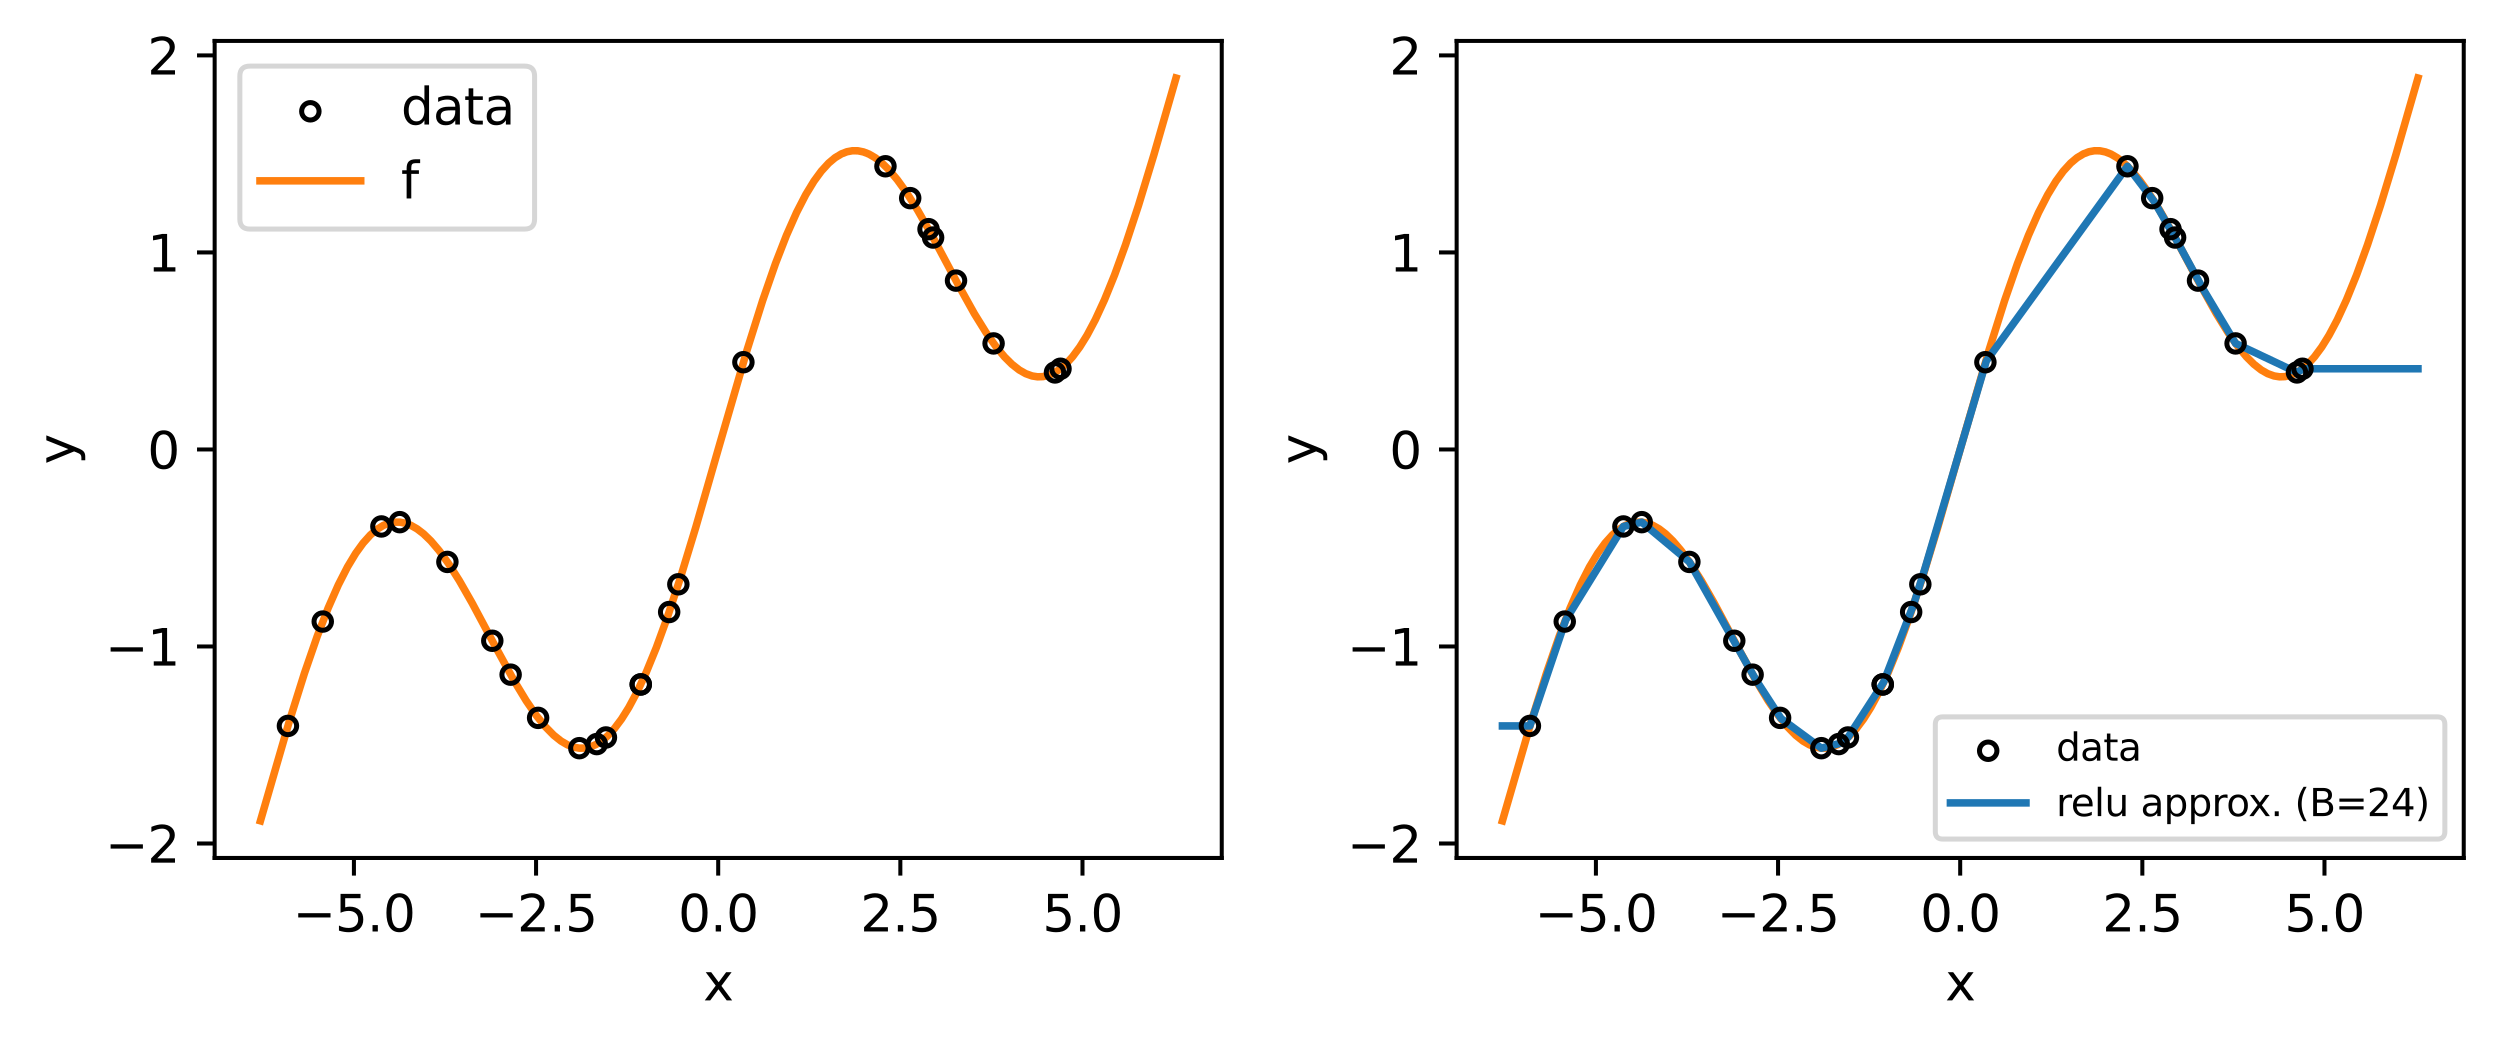 <?xml version="1.0" encoding="utf-8" standalone="no"?>
<!DOCTYPE svg PUBLIC "-//W3C//DTD SVG 1.1//EN"
  "http://www.w3.org/Graphics/SVG/1.1/DTD/svg11.dtd">
<svg xmlns:xlink="http://www.w3.org/1999/xlink" width="496.38pt" height="207.908pt" viewBox="0 0 496.38 207.908" xmlns="http://www.w3.org/2000/svg" version="1.1">
 <defs>
  <style type="text/css">*{stroke-linejoin: round; stroke-linecap: butt}</style>
 </defs>
 <g id="figure_1">
  <g id="patch_1">
   <path d="M 0 207.908 
L 496.38 207.908 
L 496.38 0 
L 0 0 
z
" style="fill: #ffffff"/>
  </g>
  <g id="axes_1">
   <g id="patch_2">
    <path d="M 42.62 170.352 
L 242.58 170.352 
L 242.58 8.126 
L 42.62 8.126 
z
" style="fill: #ffffff"/>
   </g>
   <g id="matplotlib.axis_1">
    <g id="xtick_1">
     <g id="line2d_1">
      <defs>
       <path id="m245bac01f5" d="M 0 0 
L 0 3.5 
" style="stroke: #000000; stroke-width: 0.8"/>
      </defs>
      <g>
       <use xlink:href="#m245bac01f5" x="70.272" y="170.352" style="stroke: #000000; stroke-width: 0.8"/>
      </g>
     </g>
     <g id="text_1">
      <!-- −5.0 -->
      <g transform="translate(58.13 184.95) scale(0.1 -0.1)">
       <defs>
        <path id="DejaVuSans-2212" d="M 678 2272 
L 4684 2272 
L 4684 1741 
L 678 1741 
L 678 2272 
z
" transform="scale(0.016)"/>
        <path id="DejaVuSans-35" d="M 691 4666 
L 3169 4666 
L 3169 4134 
L 1269 4134 
L 1269 2991 
Q 1406 3038 1543 3061 
Q 1681 3084 1819 3084 
Q 2600 3084 3056 2656 
Q 3513 2228 3513 1497 
Q 3513 744 3044 326 
Q 2575 -91 1722 -91 
Q 1428 -91 1123 -41 
Q 819 9 494 109 
L 494 744 
Q 775 591 1075 516 
Q 1375 441 1709 441 
Q 2250 441 2565 725 
Q 2881 1009 2881 1497 
Q 2881 1984 2565 2268 
Q 2250 2553 1709 2553 
Q 1456 2553 1204 2497 
Q 953 2441 691 2322 
L 691 4666 
z
" transform="scale(0.016)"/>
        <path id="DejaVuSans-2e" d="M 684 794 
L 1344 794 
L 1344 0 
L 684 0 
L 684 794 
z
" transform="scale(0.016)"/>
        <path id="DejaVuSans-30" d="M 2034 4250 
Q 1547 4250 1301 3770 
Q 1056 3291 1056 2328 
Q 1056 1369 1301 889 
Q 1547 409 2034 409 
Q 2525 409 2770 889 
Q 3016 1369 3016 2328 
Q 3016 3291 2770 3770 
Q 2525 4250 2034 4250 
z
M 2034 4750 
Q 2819 4750 3233 4129 
Q 3647 3509 3647 2328 
Q 3647 1150 3233 529 
Q 2819 -91 2034 -91 
Q 1250 -91 836 529 
Q 422 1150 422 2328 
Q 422 3509 836 4129 
Q 1250 4750 2034 4750 
z
" transform="scale(0.016)"/>
       </defs>
       <use xlink:href="#DejaVuSans-2212"/>
       <use xlink:href="#DejaVuSans-35" transform="translate(83.789 0)"/>
       <use xlink:href="#DejaVuSans-2e" transform="translate(147.412 0)"/>
       <use xlink:href="#DejaVuSans-30" transform="translate(179.199 0)"/>
      </g>
     </g>
    </g>
    <g id="xtick_2">
     <g id="line2d_2">
      <g>
       <use xlink:href="#m245bac01f5" x="106.436" y="170.352" style="stroke: #000000; stroke-width: 0.8"/>
      </g>
     </g>
     <g id="text_2">
      <!-- −2.5 -->
      <g transform="translate(94.295 184.95) scale(0.1 -0.1)">
       <defs>
        <path id="DejaVuSans-32" d="M 1228 531 
L 3431 531 
L 3431 0 
L 469 0 
L 469 531 
Q 828 903 1448 1529 
Q 2069 2156 2228 2338 
Q 2531 2678 2651 2914 
Q 2772 3150 2772 3378 
Q 2772 3750 2511 3984 
Q 2250 4219 1831 4219 
Q 1534 4219 1204 4116 
Q 875 4013 500 3803 
L 500 4441 
Q 881 4594 1212 4672 
Q 1544 4750 1819 4750 
Q 2544 4750 2975 4387 
Q 3406 4025 3406 3419 
Q 3406 3131 3298 2873 
Q 3191 2616 2906 2266 
Q 2828 2175 2409 1742 
Q 1991 1309 1228 531 
z
" transform="scale(0.016)"/>
       </defs>
       <use xlink:href="#DejaVuSans-2212"/>
       <use xlink:href="#DejaVuSans-32" transform="translate(83.789 0)"/>
       <use xlink:href="#DejaVuSans-2e" transform="translate(147.412 0)"/>
       <use xlink:href="#DejaVuSans-35" transform="translate(179.199 0)"/>
      </g>
     </g>
    </g>
    <g id="xtick_3">
     <g id="line2d_3">
      <g>
       <use xlink:href="#m245bac01f5" x="142.6" y="170.352" style="stroke: #000000; stroke-width: 0.8"/>
      </g>
     </g>
     <g id="text_3">
      <!-- 0.0 -->
      <g transform="translate(134.649 184.95) scale(0.1 -0.1)">
       <use xlink:href="#DejaVuSans-30"/>
       <use xlink:href="#DejaVuSans-2e" transform="translate(63.623 0)"/>
       <use xlink:href="#DejaVuSans-30" transform="translate(95.41 0)"/>
      </g>
     </g>
    </g>
    <g id="xtick_4">
     <g id="line2d_4">
      <g>
       <use xlink:href="#m245bac01f5" x="178.765" y="170.352" style="stroke: #000000; stroke-width: 0.8"/>
      </g>
     </g>
     <g id="text_4">
      <!-- 2.5 -->
      <g transform="translate(170.813 184.95) scale(0.1 -0.1)">
       <use xlink:href="#DejaVuSans-32"/>
       <use xlink:href="#DejaVuSans-2e" transform="translate(63.623 0)"/>
       <use xlink:href="#DejaVuSans-35" transform="translate(95.41 0)"/>
      </g>
     </g>
    </g>
    <g id="xtick_5">
     <g id="line2d_5">
      <g>
       <use xlink:href="#m245bac01f5" x="214.929" y="170.352" style="stroke: #000000; stroke-width: 0.8"/>
      </g>
     </g>
     <g id="text_5">
      <!-- 5.0 -->
      <g transform="translate(206.977 184.95) scale(0.1 -0.1)">
       <use xlink:href="#DejaVuSans-35"/>
       <use xlink:href="#DejaVuSans-2e" transform="translate(63.623 0)"/>
       <use xlink:href="#DejaVuSans-30" transform="translate(95.41 0)"/>
      </g>
     </g>
    </g>
    <g id="text_6">
     <!-- x -->
     <g transform="translate(139.641 198.628) scale(0.1 -0.1)">
      <defs>
       <path id="DejaVuSans-78" d="M 3513 3500 
L 2247 1797 
L 3578 0 
L 2900 0 
L 1881 1375 
L 863 0 
L 184 0 
L 1544 1831 
L 300 3500 
L 978 3500 
L 1906 2253 
L 2834 3500 
L 3513 3500 
z
" transform="scale(0.016)"/>
      </defs>
      <use xlink:href="#DejaVuSans-78"/>
     </g>
    </g>
   </g>
   <g id="matplotlib.axis_2">
    <g id="ytick_1">
     <g id="line2d_6">
      <defs>
       <path id="m7bee417758" d="M 0 0 
L -3.5 0 
" style="stroke: #000000; stroke-width: 0.8"/>
      </defs>
      <g>
       <use xlink:href="#m7bee417758" x="42.62" y="167.478" style="stroke: #000000; stroke-width: 0.8"/>
      </g>
     </g>
     <g id="text_7">
      <!-- −2 -->
      <g transform="translate(20.878 171.278) scale(0.1 -0.1)">
       <use xlink:href="#DejaVuSans-2212"/>
       <use xlink:href="#DejaVuSans-32" transform="translate(83.789 0)"/>
      </g>
     </g>
    </g>
    <g id="ytick_2">
     <g id="line2d_7">
      <g>
       <use xlink:href="#m7bee417758" x="42.62" y="128.359" style="stroke: #000000; stroke-width: 0.8"/>
      </g>
     </g>
     <g id="text_8">
      <!-- −1 -->
      <g transform="translate(20.878 132.158) scale(0.1 -0.1)">
       <defs>
        <path id="DejaVuSans-31" d="M 794 531 
L 1825 531 
L 1825 4091 
L 703 3866 
L 703 4441 
L 1819 4666 
L 2450 4666 
L 2450 531 
L 3481 531 
L 3481 0 
L 794 0 
L 794 531 
z
" transform="scale(0.016)"/>
       </defs>
       <use xlink:href="#DejaVuSans-2212"/>
       <use xlink:href="#DejaVuSans-31" transform="translate(83.789 0)"/>
      </g>
     </g>
    </g>
    <g id="ytick_3">
     <g id="line2d_8">
      <g>
       <use xlink:href="#m7bee417758" x="42.62" y="89.239" style="stroke: #000000; stroke-width: 0.8"/>
      </g>
     </g>
     <g id="text_9">
      <!-- 0 -->
      <g transform="translate(29.258 93.038) scale(0.1 -0.1)">
       <use xlink:href="#DejaVuSans-30"/>
      </g>
     </g>
    </g>
    <g id="ytick_4">
     <g id="line2d_9">
      <g>
       <use xlink:href="#m7bee417758" x="42.62" y="50.119" style="stroke: #000000; stroke-width: 0.8"/>
      </g>
     </g>
     <g id="text_10">
      <!-- 1 -->
      <g transform="translate(29.258 53.918) scale(0.1 -0.1)">
       <use xlink:href="#DejaVuSans-31"/>
      </g>
     </g>
    </g>
    <g id="ytick_5">
     <g id="line2d_10">
      <g>
       <use xlink:href="#m7bee417758" x="42.62" y="10.999" style="stroke: #000000; stroke-width: 0.8"/>
      </g>
     </g>
     <g id="text_11">
      <!-- 2 -->
      <g transform="translate(29.258 14.798) scale(0.1 -0.1)">
       <use xlink:href="#DejaVuSans-32"/>
      </g>
     </g>
    </g>
    <g id="text_12">
     <!-- y -->
     <g transform="translate(14.798 92.198) rotate(-90) scale(0.1 -0.1)">
      <defs>
       <path id="DejaVuSans-79" d="M 2059 -325 
Q 1816 -950 1584 -1140 
Q 1353 -1331 966 -1331 
L 506 -1331 
L 506 -850 
L 844 -850 
Q 1081 -850 1212 -737 
Q 1344 -625 1503 -206 
L 1606 56 
L 191 3500 
L 800 3500 
L 1894 763 
L 2988 3500 
L 3597 3500 
L 2059 -325 
z
" transform="scale(0.016)"/>
      </defs>
      <use xlink:href="#DejaVuSans-79"/>
     </g>
    </g>
   </g>
   <g id="line2d_11">
    <path d="M 51.709 162.978 
L 57.35 143.53 
L 60.444 133.681 
L 62.991 126.316 
L 65.175 120.675 
L 67.176 116.129 
L 68.996 112.564 
L 70.634 109.846 
L 72.089 107.836 
L 73.545 106.216 
L 74.819 105.124 
L 76.093 104.334 
L 77.184 103.896 
L 78.276 103.678 
L 79.368 103.674 
L 80.46 103.88 
L 81.551 104.29 
L 82.825 105.016 
L 84.099 105.995 
L 85.555 107.405 
L 87.192 109.329 
L 89.012 111.838 
L 91.196 115.279 
L 93.743 119.735 
L 98.11 127.915 
L 102.113 135.234 
L 104.479 139.137 
L 106.481 142.051 
L 108.3 144.312 
L 109.938 145.98 
L 111.394 147.139 
L 112.667 147.883 
L 113.941 148.361 
L 115.033 148.55 
L 116.125 148.529 
L 117.216 148.292 
L 118.308 147.837 
L 119.4 147.16 
L 120.674 146.088 
L 121.947 144.714 
L 123.403 142.777 
L 124.859 140.456 
L 126.497 137.399 
L 128.316 133.478 
L 130.318 128.57 
L 132.501 122.578 
L 135.049 114.872 
L 138.142 104.722 
L 142.873 88.279 
L 148.332 69.49 
L 151.426 59.666 
L 153.973 52.329 
L 156.157 46.715 
L 158.158 42.198 
L 159.978 38.661 
L 161.616 35.97 
L 163.071 33.984 
L 164.527 32.389 
L 165.801 31.318 
L 167.074 30.55 
L 168.166 30.131 
L 169.258 29.93 
L 170.35 29.944 
L 171.442 30.168 
L 172.533 30.594 
L 173.807 31.339 
L 175.081 32.335 
L 176.537 33.763 
L 178.174 35.707 
L 179.994 38.234 
L 182.177 41.692 
L 184.907 46.494 
L 190.184 56.396 
L 193.459 62.278 
L 195.825 66.096 
L 197.826 68.914 
L 199.464 70.876 
L 200.92 72.323 
L 202.375 73.462 
L 203.649 74.187 
L 204.923 74.646 
L 206.015 74.818 
L 207.106 74.778 
L 208.198 74.524 
L 209.29 74.05 
L 210.382 73.354 
L 211.656 72.261 
L 212.929 70.866 
L 214.385 68.904 
L 215.841 66.559 
L 217.478 63.477 
L 219.298 59.529 
L 221.3 54.594 
L 223.483 48.576 
L 226.031 40.845 
L 229.124 30.674 
L 233.491 15.5 
L 233.491 15.5 
" clip-path="url(#pc900b8b0da)" style="fill: none; stroke: #ff7f0e; stroke-width: 1.5; stroke-linecap: square"/>
   </g>
   <g id="patch_3">
    <path d="M 42.62 170.352 
L 42.62 8.126 
" style="fill: none; stroke: #000000; stroke-width: 0.8; stroke-linejoin: miter; stroke-linecap: square"/>
   </g>
   <g id="patch_4">
    <path d="M 242.58 170.352 
L 242.58 8.126 
" style="fill: none; stroke: #000000; stroke-width: 0.8; stroke-linejoin: miter; stroke-linecap: square"/>
   </g>
   <g id="patch_5">
    <path d="M 42.62 170.352 
L 242.58 170.352 
" style="fill: none; stroke: #000000; stroke-width: 0.8; stroke-linejoin: miter; stroke-linecap: square"/>
   </g>
   <g id="patch_6">
    <path d="M 42.62 8.126 
L 242.58 8.126 
" style="fill: none; stroke: #000000; stroke-width: 0.8; stroke-linejoin: miter; stroke-linecap: square"/>
   </g>
   <g id="PathCollection_1">
    <defs>
     <path id="C0_0_788b6bff96" d="M 0 1.732 
C 0.459 1.732 0.9 1.55 1.225 1.225 
C 1.55 0.9 1.732 0.459 1.732 -0 
C 1.732 -0.459 1.55 -0.9 1.225 -1.225 
C 0.9 -1.55 0.459 -1.732 0 -1.732 
C -0.459 -1.732 -0.9 -1.55 -1.225 -1.225 
C -1.55 -0.9 -1.732 -0.459 -1.732 0 
C -1.732 0.459 -1.55 0.9 -1.225 1.225 
C -0.9 1.55 -0.459 1.732 0 1.732 
z
"/>
    </defs>
    <g clip-path="url(#pc900b8b0da)">
     <use xlink:href="#C0_0_788b6bff96" x="57.168" y="144.134" style="fill: none; stroke: #000000"/>
    </g>
    <g clip-path="url(#pc900b8b0da)">
     <use xlink:href="#C0_0_788b6bff96" x="64.083" y="123.411" style="fill: none; stroke: #000000"/>
    </g>
    <g clip-path="url(#pc900b8b0da)">
     <use xlink:href="#C0_0_788b6bff96" x="75.729" y="104.528" style="fill: none; stroke: #000000"/>
    </g>
    <g clip-path="url(#pc900b8b0da)">
     <use xlink:href="#C0_0_788b6bff96" x="79.368" y="103.674" style="fill: none; stroke: #000000"/>
    </g>
    <g clip-path="url(#pc900b8b0da)">
     <use xlink:href="#C0_0_788b6bff96" x="88.83" y="111.571" style="fill: none; stroke: #000000"/>
    </g>
    <g clip-path="url(#pc900b8b0da)">
     <use xlink:href="#C0_0_788b6bff96" x="97.746" y="127.227" style="fill: none; stroke: #000000"/>
    </g>
    <g clip-path="url(#pc900b8b0da)">
     <use xlink:href="#C0_0_788b6bff96" x="101.386" y="133.955" style="fill: none; stroke: #000000"/>
    </g>
    <g clip-path="url(#pc900b8b0da)">
     <use xlink:href="#C0_0_788b6bff96" x="106.844" y="142.535" style="fill: none; stroke: #000000"/>
    </g>
    <g clip-path="url(#pc900b8b0da)">
     <use xlink:href="#C0_0_788b6bff96" x="115.033" y="148.55" style="fill: none; stroke: #000000"/>
    </g>
    <g clip-path="url(#pc900b8b0da)">
     <use xlink:href="#C0_0_788b6bff96" x="118.49" y="147.739" style="fill: none; stroke: #000000"/>
    </g>
    <g clip-path="url(#pc900b8b0da)">
     <use xlink:href="#C0_0_788b6bff96" x="120.31" y="146.425" style="fill: none; stroke: #000000"/>
    </g>
    <g clip-path="url(#pc900b8b0da)">
     <use xlink:href="#C0_0_788b6bff96" x="127.224" y="135.895" style="fill: none; stroke: #000000"/>
    </g>
    <g clip-path="url(#pc900b8b0da)">
     <use xlink:href="#C0_0_788b6bff96" x="127.224" y="135.895" style="fill: none; stroke: #000000"/>
    </g>
    <g clip-path="url(#pc900b8b0da)">
     <use xlink:href="#C0_0_788b6bff96" x="132.865" y="121.521" style="fill: none; stroke: #000000"/>
    </g>
    <g clip-path="url(#pc900b8b0da)">
     <use xlink:href="#C0_0_788b6bff96" x="134.685" y="116.014" style="fill: none; stroke: #000000"/>
    </g>
    <g clip-path="url(#pc900b8b0da)">
     <use xlink:href="#C0_0_788b6bff96" x="147.604" y="71.915" style="fill: none; stroke: #000000"/>
    </g>
    <g clip-path="url(#pc900b8b0da)">
     <use xlink:href="#C0_0_788b6bff96" x="175.809" y="33.012" style="fill: none; stroke: #000000"/>
    </g>
    <g clip-path="url(#pc900b8b0da)">
     <use xlink:href="#C0_0_788b6bff96" x="180.722" y="39.34" style="fill: none; stroke: #000000"/>
    </g>
    <g clip-path="url(#pc900b8b0da)">
     <use xlink:href="#C0_0_788b6bff96" x="184.361" y="45.501" style="fill: none; stroke: #000000"/>
    </g>
    <g clip-path="url(#pc900b8b0da)">
     <use xlink:href="#C0_0_788b6bff96" x="185.271" y="47.162" style="fill: none; stroke: #000000"/>
    </g>
    <g clip-path="url(#pc900b8b0da)">
     <use xlink:href="#C0_0_788b6bff96" x="189.82" y="55.716" style="fill: none; stroke: #000000"/>
    </g>
    <g clip-path="url(#pc900b8b0da)">
     <use xlink:href="#C0_0_788b6bff96" x="197.28" y="68.189" style="fill: none; stroke: #000000"/>
    </g>
    <g clip-path="url(#pc900b8b0da)">
     <use xlink:href="#C0_0_788b6bff96" x="209.472" y="73.949" style="fill: none; stroke: #000000"/>
    </g>
    <g clip-path="url(#pc900b8b0da)">
     <use xlink:href="#C0_0_788b6bff96" x="210.564" y="73.216" style="fill: none; stroke: #000000"/>
    </g>
   </g>
   <g id="legend_1">
    <g id="patch_7">
     <path d="M 49.62 45.482 
L 104.145 45.482 
Q 106.145 45.482 106.145 43.482 
L 106.145 15.126 
Q 106.145 13.126 104.145 13.126 
L 49.62 13.126 
Q 47.62 13.126 47.62 15.126 
L 47.62 43.482 
Q 47.62 45.482 49.62 45.482 
z
" style="fill: #ffffff; opacity: 0.8; stroke: #cccccc; stroke-linejoin: miter"/>
    </g>
    <g id="PathCollection_2">
     <path d="M 61.62 23.831 
C 62.08 23.831 62.52 23.649 62.845 23.324 
C 63.17 22.999 63.352 22.559 63.352 22.099 
C 63.352 21.64 63.17 21.199 62.845 20.875 
C 62.52 20.55 62.08 20.367 61.62 20.367 
C 61.161 20.367 60.72 20.55 60.396 20.875 
C 60.071 21.199 59.888 21.64 59.888 22.099 
C 59.888 22.559 60.071 22.999 60.396 23.324 
C 60.72 23.649 61.161 23.831 61.62 23.831 
L 61.62 23.831 
z
" style="fill: none; stroke: #000000"/>
    </g>
    <g id="text_13">
     <!-- data -->
     <g transform="translate(79.62 24.724) scale(0.1 -0.1)">
      <defs>
       <path id="DejaVuSans-64" d="M 2906 2969 
L 2906 4863 
L 3481 4863 
L 3481 0 
L 2906 0 
L 2906 525 
Q 2725 213 2448 61 
Q 2172 -91 1784 -91 
Q 1150 -91 751 415 
Q 353 922 353 1747 
Q 353 2572 751 3078 
Q 1150 3584 1784 3584 
Q 2172 3584 2448 3432 
Q 2725 3281 2906 2969 
z
M 947 1747 
Q 947 1113 1208 752 
Q 1469 391 1925 391 
Q 2381 391 2643 752 
Q 2906 1113 2906 1747 
Q 2906 2381 2643 2742 
Q 2381 3103 1925 3103 
Q 1469 3103 1208 2742 
Q 947 2381 947 1747 
z
" transform="scale(0.016)"/>
       <path id="DejaVuSans-61" d="M 2194 1759 
Q 1497 1759 1228 1600 
Q 959 1441 959 1056 
Q 959 750 1161 570 
Q 1363 391 1709 391 
Q 2188 391 2477 730 
Q 2766 1069 2766 1631 
L 2766 1759 
L 2194 1759 
z
M 3341 1997 
L 3341 0 
L 2766 0 
L 2766 531 
Q 2569 213 2275 61 
Q 1981 -91 1556 -91 
Q 1019 -91 701 211 
Q 384 513 384 1019 
Q 384 1609 779 1909 
Q 1175 2209 1959 2209 
L 2766 2209 
L 2766 2266 
Q 2766 2663 2505 2880 
Q 2244 3097 1772 3097 
Q 1472 3097 1187 3025 
Q 903 2953 641 2809 
L 641 3341 
Q 956 3463 1253 3523 
Q 1550 3584 1831 3584 
Q 2591 3584 2966 3190 
Q 3341 2797 3341 1997 
z
" transform="scale(0.016)"/>
       <path id="DejaVuSans-74" d="M 1172 4494 
L 1172 3500 
L 2356 3500 
L 2356 3053 
L 1172 3053 
L 1172 1153 
Q 1172 725 1289 603 
Q 1406 481 1766 481 
L 2356 481 
L 2356 0 
L 1766 0 
Q 1100 0 847 248 
Q 594 497 594 1153 
L 594 3053 
L 172 3053 
L 172 3500 
L 594 3500 
L 594 4494 
L 1172 4494 
z
" transform="scale(0.016)"/>
      </defs>
      <use xlink:href="#DejaVuSans-64"/>
      <use xlink:href="#DejaVuSans-61" transform="translate(63.477 0)"/>
      <use xlink:href="#DejaVuSans-74" transform="translate(124.756 0)"/>
      <use xlink:href="#DejaVuSans-61" transform="translate(163.965 0)"/>
     </g>
    </g>
    <g id="line2d_12">
     <path d="M 51.62 35.902 
L 61.62 35.902 
L 71.62 35.902 
" style="fill: none; stroke: #ff7f0e; stroke-width: 1.5; stroke-linecap: square"/>
    </g>
    <g id="text_14">
     <!-- f -->
     <g transform="translate(79.62 39.402) scale(0.1 -0.1)">
      <defs>
       <path id="DejaVuSans-66" d="M 2375 4863 
L 2375 4384 
L 1825 4384 
Q 1516 4384 1395 4259 
Q 1275 4134 1275 3809 
L 1275 3500 
L 2222 3500 
L 2222 3053 
L 1275 3053 
L 1275 0 
L 697 0 
L 697 3053 
L 147 3053 
L 147 3500 
L 697 3500 
L 697 3744 
Q 697 4328 969 4595 
Q 1241 4863 1831 4863 
L 2375 4863 
z
" transform="scale(0.016)"/>
      </defs>
      <use xlink:href="#DejaVuSans-66"/>
     </g>
    </g>
   </g>
  </g>
  <g id="axes_2">
   <g id="patch_8">
    <path d="M 289.22 170.352 
L 489.18 170.352 
L 489.18 8.126 
L 289.22 8.126 
z
" style="fill: #ffffff"/>
   </g>
   <g id="matplotlib.axis_3">
    <g id="xtick_6">
     <g id="line2d_13">
      <g>
       <use xlink:href="#m245bac01f5" x="316.872" y="170.352" style="stroke: #000000; stroke-width: 0.8"/>
      </g>
     </g>
     <g id="text_15">
      <!-- −5.0 -->
      <g transform="translate(304.73 184.95) scale(0.1 -0.1)">
       <use xlink:href="#DejaVuSans-2212"/>
       <use xlink:href="#DejaVuSans-35" transform="translate(83.789 0)"/>
       <use xlink:href="#DejaVuSans-2e" transform="translate(147.412 0)"/>
       <use xlink:href="#DejaVuSans-30" transform="translate(179.199 0)"/>
      </g>
     </g>
    </g>
    <g id="xtick_7">
     <g id="line2d_14">
      <g>
       <use xlink:href="#m245bac01f5" x="353.036" y="170.352" style="stroke: #000000; stroke-width: 0.8"/>
      </g>
     </g>
     <g id="text_16">
      <!-- −2.5 -->
      <g transform="translate(340.895 184.95) scale(0.1 -0.1)">
       <use xlink:href="#DejaVuSans-2212"/>
       <use xlink:href="#DejaVuSans-32" transform="translate(83.789 0)"/>
       <use xlink:href="#DejaVuSans-2e" transform="translate(147.412 0)"/>
       <use xlink:href="#DejaVuSans-35" transform="translate(179.199 0)"/>
      </g>
     </g>
    </g>
    <g id="xtick_8">
     <g id="line2d_15">
      <g>
       <use xlink:href="#m245bac01f5" x="389.2" y="170.352" style="stroke: #000000; stroke-width: 0.8"/>
      </g>
     </g>
     <g id="text_17">
      <!-- 0.0 -->
      <g transform="translate(381.249 184.95) scale(0.1 -0.1)">
       <use xlink:href="#DejaVuSans-30"/>
       <use xlink:href="#DejaVuSans-2e" transform="translate(63.623 0)"/>
       <use xlink:href="#DejaVuSans-30" transform="translate(95.41 0)"/>
      </g>
     </g>
    </g>
    <g id="xtick_9">
     <g id="line2d_16">
      <g>
       <use xlink:href="#m245bac01f5" x="425.365" y="170.352" style="stroke: #000000; stroke-width: 0.8"/>
      </g>
     </g>
     <g id="text_18">
      <!-- 2.5 -->
      <g transform="translate(417.413 184.95) scale(0.1 -0.1)">
       <use xlink:href="#DejaVuSans-32"/>
       <use xlink:href="#DejaVuSans-2e" transform="translate(63.623 0)"/>
       <use xlink:href="#DejaVuSans-35" transform="translate(95.41 0)"/>
      </g>
     </g>
    </g>
    <g id="xtick_10">
     <g id="line2d_17">
      <g>
       <use xlink:href="#m245bac01f5" x="461.529" y="170.352" style="stroke: #000000; stroke-width: 0.8"/>
      </g>
     </g>
     <g id="text_19">
      <!-- 5.0 -->
      <g transform="translate(453.577 184.95) scale(0.1 -0.1)">
       <use xlink:href="#DejaVuSans-35"/>
       <use xlink:href="#DejaVuSans-2e" transform="translate(63.623 0)"/>
       <use xlink:href="#DejaVuSans-30" transform="translate(95.41 0)"/>
      </g>
     </g>
    </g>
    <g id="text_20">
     <!-- x -->
     <g transform="translate(386.241 198.628) scale(0.1 -0.1)">
      <use xlink:href="#DejaVuSans-78"/>
     </g>
    </g>
   </g>
   <g id="matplotlib.axis_4">
    <g id="ytick_6">
     <g id="line2d_18">
      <g>
       <use xlink:href="#m7bee417758" x="289.22" y="167.478" style="stroke: #000000; stroke-width: 0.8"/>
      </g>
     </g>
     <g id="text_21">
      <!-- −2 -->
      <g transform="translate(267.478 171.278) scale(0.1 -0.1)">
       <use xlink:href="#DejaVuSans-2212"/>
       <use xlink:href="#DejaVuSans-32" transform="translate(83.789 0)"/>
      </g>
     </g>
    </g>
    <g id="ytick_7">
     <g id="line2d_19">
      <g>
       <use xlink:href="#m7bee417758" x="289.22" y="128.359" style="stroke: #000000; stroke-width: 0.8"/>
      </g>
     </g>
     <g id="text_22">
      <!-- −1 -->
      <g transform="translate(267.478 132.158) scale(0.1 -0.1)">
       <use xlink:href="#DejaVuSans-2212"/>
       <use xlink:href="#DejaVuSans-31" transform="translate(83.789 0)"/>
      </g>
     </g>
    </g>
    <g id="ytick_8">
     <g id="line2d_20">
      <g>
       <use xlink:href="#m7bee417758" x="289.22" y="89.239" style="stroke: #000000; stroke-width: 0.8"/>
      </g>
     </g>
     <g id="text_23">
      <!-- 0 -->
      <g transform="translate(275.858 93.038) scale(0.1 -0.1)">
       <use xlink:href="#DejaVuSans-30"/>
      </g>
     </g>
    </g>
    <g id="ytick_9">
     <g id="line2d_21">
      <g>
       <use xlink:href="#m7bee417758" x="289.22" y="50.119" style="stroke: #000000; stroke-width: 0.8"/>
      </g>
     </g>
     <g id="text_24">
      <!-- 1 -->
      <g transform="translate(275.858 53.918) scale(0.1 -0.1)">
       <use xlink:href="#DejaVuSans-31"/>
      </g>
     </g>
    </g>
    <g id="ytick_10">
     <g id="line2d_22">
      <g>
       <use xlink:href="#m7bee417758" x="289.22" y="10.999" style="stroke: #000000; stroke-width: 0.8"/>
      </g>
     </g>
     <g id="text_25">
      <!-- 2 -->
      <g transform="translate(275.858 14.798) scale(0.1 -0.1)">
       <use xlink:href="#DejaVuSans-32"/>
      </g>
     </g>
    </g>
    <g id="text_26">
     <!-- y -->
     <g transform="translate(261.398 92.198) rotate(-90) scale(0.1 -0.1)">
      <use xlink:href="#DejaVuSans-79"/>
     </g>
    </g>
   </g>
   <g id="line2d_23">
    <path d="M 298.309 162.978 
L 303.95 143.53 
L 307.044 133.681 
L 309.591 126.316 
L 311.775 120.675 
L 313.776 116.129 
L 315.596 112.564 
L 317.234 109.846 
L 318.689 107.836 
L 320.145 106.216 
L 321.419 105.124 
L 322.693 104.334 
L 323.784 103.896 
L 324.876 103.678 
L 325.968 103.674 
L 327.06 103.88 
L 328.151 104.29 
L 329.425 105.016 
L 330.699 105.995 
L 332.155 107.405 
L 333.792 109.329 
L 335.612 111.838 
L 337.796 115.279 
L 340.343 119.735 
L 344.71 127.915 
L 348.713 135.234 
L 351.079 139.137 
L 353.081 142.051 
L 354.9 144.312 
L 356.538 145.98 
L 357.994 147.139 
L 359.267 147.883 
L 360.541 148.361 
L 361.633 148.55 
L 362.725 148.529 
L 363.816 148.292 
L 364.908 147.837 
L 366 147.16 
L 367.274 146.088 
L 368.547 144.714 
L 370.003 142.777 
L 371.459 140.456 
L 373.097 137.399 
L 374.916 133.478 
L 376.918 128.57 
L 379.101 122.578 
L 381.649 114.872 
L 384.742 104.722 
L 389.473 88.279 
L 394.932 69.49 
L 398.026 59.666 
L 400.573 52.329 
L 402.757 46.715 
L 404.758 42.198 
L 406.578 38.661 
L 408.216 35.97 
L 409.671 33.984 
L 411.127 32.389 
L 412.401 31.318 
L 413.674 30.55 
L 414.766 30.131 
L 415.858 29.93 
L 416.95 29.944 
L 418.042 30.168 
L 419.133 30.594 
L 420.407 31.339 
L 421.681 32.335 
L 423.137 33.763 
L 424.774 35.707 
L 426.594 38.234 
L 428.777 41.692 
L 431.507 46.494 
L 436.784 56.396 
L 440.059 62.278 
L 442.425 66.096 
L 444.426 68.914 
L 446.064 70.876 
L 447.52 72.323 
L 448.975 73.462 
L 450.249 74.187 
L 451.523 74.646 
L 452.615 74.818 
L 453.706 74.778 
L 454.798 74.524 
L 455.89 74.05 
L 456.982 73.354 
L 458.256 72.261 
L 459.529 70.866 
L 460.985 68.904 
L 462.441 66.559 
L 464.078 63.477 
L 465.898 59.529 
L 467.9 54.594 
L 470.083 48.576 
L 472.631 40.845 
L 475.724 30.674 
L 480.091 15.5 
L 480.091 15.5 
" clip-path="url(#p45480f54f7)" style="fill: none; stroke: #ff7f0e; stroke-width: 1.5; stroke-linecap: square"/>
   </g>
   <g id="patch_9">
    <path d="M 289.22 170.352 
L 289.22 8.126 
" style="fill: none; stroke: #000000; stroke-width: 0.8; stroke-linejoin: miter; stroke-linecap: square"/>
   </g>
   <g id="patch_10">
    <path d="M 489.18 170.352 
L 489.18 8.126 
" style="fill: none; stroke: #000000; stroke-width: 0.8; stroke-linejoin: miter; stroke-linecap: square"/>
   </g>
   <g id="patch_11">
    <path d="M 289.22 170.352 
L 489.18 170.352 
" style="fill: none; stroke: #000000; stroke-width: 0.8; stroke-linejoin: miter; stroke-linecap: square"/>
   </g>
   <g id="patch_12">
    <path d="M 289.22 8.126 
L 489.18 8.126 
" style="fill: none; stroke: #000000; stroke-width: 0.8; stroke-linejoin: miter; stroke-linecap: square"/>
   </g>
   <g id="line2d_24">
    <path d="M 298.309 144.134 
L 303.768 144.134 
L 310.865 123.116 
L 322.329 104.528 
L 325.968 103.674 
L 335.43 111.571 
L 346.712 131.6 
L 348.713 135.099 
L 353.626 142.669 
L 361.633 148.55 
L 365.272 147.608 
L 366.91 146.425 
L 374.006 135.432 
L 380.011 119.869 
L 382.195 112.908 
L 394.386 71.664 
L 422.409 33.012 
L 427.686 39.956 
L 432.235 47.846 
L 437.512 57.541 
L 443.88 68.189 
L 456.072 73.949 
L 457.346 73.216 
L 480.091 73.216 
L 480.091 73.216 
" clip-path="url(#p45480f54f7)" style="fill: none; stroke: #1f77b4; stroke-width: 1.5; stroke-linecap: square"/>
   </g>
   <g id="PathCollection_3">
    <defs>
     <path id="C1_0_441df9595d" d="M 0 1.732 
C 0.459 1.732 0.9 1.55 1.225 1.225 
C 1.55 0.9 1.732 0.459 1.732 -0 
C 1.732 -0.459 1.55 -0.9 1.225 -1.225 
C 0.9 -1.55 0.459 -1.732 0 -1.732 
C -0.459 -1.732 -0.9 -1.55 -1.225 -1.225 
C -1.55 -0.9 -1.732 -0.459 -1.732 0 
C -1.732 0.459 -1.55 0.9 -1.225 1.225 
C -0.9 1.55 -0.459 1.732 0 1.732 
z
"/>
    </defs>
    <g clip-path="url(#p45480f54f7)">
     <use xlink:href="#C1_0_441df9595d" x="303.768" y="144.134" style="fill: none; stroke: #000000"/>
    </g>
    <g clip-path="url(#p45480f54f7)">
     <use xlink:href="#C1_0_441df9595d" x="310.683" y="123.411" style="fill: none; stroke: #000000"/>
    </g>
    <g clip-path="url(#p45480f54f7)">
     <use xlink:href="#C1_0_441df9595d" x="322.329" y="104.528" style="fill: none; stroke: #000000"/>
    </g>
    <g clip-path="url(#p45480f54f7)">
     <use xlink:href="#C1_0_441df9595d" x="325.968" y="103.674" style="fill: none; stroke: #000000"/>
    </g>
    <g clip-path="url(#p45480f54f7)">
     <use xlink:href="#C1_0_441df9595d" x="335.43" y="111.571" style="fill: none; stroke: #000000"/>
    </g>
    <g clip-path="url(#p45480f54f7)">
     <use xlink:href="#C1_0_441df9595d" x="344.346" y="127.227" style="fill: none; stroke: #000000"/>
    </g>
    <g clip-path="url(#p45480f54f7)">
     <use xlink:href="#C1_0_441df9595d" x="347.986" y="133.955" style="fill: none; stroke: #000000"/>
    </g>
    <g clip-path="url(#p45480f54f7)">
     <use xlink:href="#C1_0_441df9595d" x="353.444" y="142.535" style="fill: none; stroke: #000000"/>
    </g>
    <g clip-path="url(#p45480f54f7)">
     <use xlink:href="#C1_0_441df9595d" x="361.633" y="148.55" style="fill: none; stroke: #000000"/>
    </g>
    <g clip-path="url(#p45480f54f7)">
     <use xlink:href="#C1_0_441df9595d" x="365.09" y="147.739" style="fill: none; stroke: #000000"/>
    </g>
    <g clip-path="url(#p45480f54f7)">
     <use xlink:href="#C1_0_441df9595d" x="366.91" y="146.425" style="fill: none; stroke: #000000"/>
    </g>
    <g clip-path="url(#p45480f54f7)">
     <use xlink:href="#C1_0_441df9595d" x="373.824" y="135.895" style="fill: none; stroke: #000000"/>
    </g>
    <g clip-path="url(#p45480f54f7)">
     <use xlink:href="#C1_0_441df9595d" x="373.824" y="135.895" style="fill: none; stroke: #000000"/>
    </g>
    <g clip-path="url(#p45480f54f7)">
     <use xlink:href="#C1_0_441df9595d" x="379.465" y="121.521" style="fill: none; stroke: #000000"/>
    </g>
    <g clip-path="url(#p45480f54f7)">
     <use xlink:href="#C1_0_441df9595d" x="381.285" y="116.014" style="fill: none; stroke: #000000"/>
    </g>
    <g clip-path="url(#p45480f54f7)">
     <use xlink:href="#C1_0_441df9595d" x="394.204" y="71.915" style="fill: none; stroke: #000000"/>
    </g>
    <g clip-path="url(#p45480f54f7)">
     <use xlink:href="#C1_0_441df9595d" x="422.409" y="33.012" style="fill: none; stroke: #000000"/>
    </g>
    <g clip-path="url(#p45480f54f7)">
     <use xlink:href="#C1_0_441df9595d" x="427.322" y="39.34" style="fill: none; stroke: #000000"/>
    </g>
    <g clip-path="url(#p45480f54f7)">
     <use xlink:href="#C1_0_441df9595d" x="430.961" y="45.501" style="fill: none; stroke: #000000"/>
    </g>
    <g clip-path="url(#p45480f54f7)">
     <use xlink:href="#C1_0_441df9595d" x="431.871" y="47.162" style="fill: none; stroke: #000000"/>
    </g>
    <g clip-path="url(#p45480f54f7)">
     <use xlink:href="#C1_0_441df9595d" x="436.42" y="55.716" style="fill: none; stroke: #000000"/>
    </g>
    <g clip-path="url(#p45480f54f7)">
     <use xlink:href="#C1_0_441df9595d" x="443.88" y="68.189" style="fill: none; stroke: #000000"/>
    </g>
    <g clip-path="url(#p45480f54f7)">
     <use xlink:href="#C1_0_441df9595d" x="456.072" y="73.949" style="fill: none; stroke: #000000"/>
    </g>
    <g clip-path="url(#p45480f54f7)">
     <use xlink:href="#C1_0_441df9595d" x="457.164" y="73.216" style="fill: none; stroke: #000000"/>
    </g>
   </g>
   <g id="legend_2">
    <g id="patch_13">
     <path d="M 385.76 166.602 
L 483.93 166.602 
Q 485.43 166.602 485.43 165.102 
L 485.43 143.835 
Q 485.43 142.335 483.93 142.335 
L 385.76 142.335 
Q 384.26 142.335 384.26 143.835 
L 384.26 165.102 
Q 384.26 166.602 385.76 166.602 
z
" style="fill: #ffffff; opacity: 0.8; stroke: #cccccc; stroke-linejoin: miter"/>
    </g>
    <g id="PathCollection_4">
     <path d="M 394.76 150.797 
C 395.219 150.797 395.66 150.614 395.985 150.289 
C 396.31 149.965 396.492 149.524 396.492 149.065 
C 396.492 148.605 396.31 148.165 395.985 147.84 
C 395.66 147.515 395.219 147.333 394.76 147.333 
C 394.301 147.333 393.86 147.515 393.535 147.84 
C 393.21 148.165 393.028 148.605 393.028 149.065 
C 393.028 149.524 393.21 149.965 393.535 150.289 
C 393.86 150.614 394.301 150.797 394.76 150.797 
L 394.76 150.797 
z
" style="fill: none; stroke: #000000"/>
    </g>
    <g id="text_27">
     <!-- data -->
     <g transform="translate(408.26 151.033) scale(0.075 -0.075)">
      <use xlink:href="#DejaVuSans-64"/>
      <use xlink:href="#DejaVuSans-61" transform="translate(63.477 0)"/>
      <use xlink:href="#DejaVuSans-74" transform="translate(124.756 0)"/>
      <use xlink:href="#DejaVuSans-61" transform="translate(163.965 0)"/>
     </g>
    </g>
    <g id="line2d_25">
     <path d="M 387.26 159.417 
L 394.76 159.417 
L 402.26 159.417 
" style="fill: none; stroke: #1f77b4; stroke-width: 1.5; stroke-linecap: square"/>
    </g>
    <g id="text_28">
     <!-- relu approx. (B=24) -->
     <g transform="translate(408.26 162.042) scale(0.075 -0.075)">
      <defs>
       <path id="DejaVuSans-72" d="M 2631 2963 
Q 2534 3019 2420 3045 
Q 2306 3072 2169 3072 
Q 1681 3072 1420 2755 
Q 1159 2438 1159 1844 
L 1159 0 
L 581 0 
L 581 3500 
L 1159 3500 
L 1159 2956 
Q 1341 3275 1631 3429 
Q 1922 3584 2338 3584 
Q 2397 3584 2469 3576 
Q 2541 3569 2628 3553 
L 2631 2963 
z
" transform="scale(0.016)"/>
       <path id="DejaVuSans-65" d="M 3597 1894 
L 3597 1613 
L 953 1613 
Q 991 1019 1311 708 
Q 1631 397 2203 397 
Q 2534 397 2845 478 
Q 3156 559 3463 722 
L 3463 178 
Q 3153 47 2828 -22 
Q 2503 -91 2169 -91 
Q 1331 -91 842 396 
Q 353 884 353 1716 
Q 353 2575 817 3079 
Q 1281 3584 2069 3584 
Q 2775 3584 3186 3129 
Q 3597 2675 3597 1894 
z
M 3022 2063 
Q 3016 2534 2758 2815 
Q 2500 3097 2075 3097 
Q 1594 3097 1305 2825 
Q 1016 2553 972 2059 
L 3022 2063 
z
" transform="scale(0.016)"/>
       <path id="DejaVuSans-6c" d="M 603 4863 
L 1178 4863 
L 1178 0 
L 603 0 
L 603 4863 
z
" transform="scale(0.016)"/>
       <path id="DejaVuSans-75" d="M 544 1381 
L 544 3500 
L 1119 3500 
L 1119 1403 
Q 1119 906 1312 657 
Q 1506 409 1894 409 
Q 2359 409 2629 706 
Q 2900 1003 2900 1516 
L 2900 3500 
L 3475 3500 
L 3475 0 
L 2900 0 
L 2900 538 
Q 2691 219 2414 64 
Q 2138 -91 1772 -91 
Q 1169 -91 856 284 
Q 544 659 544 1381 
z
M 1991 3584 
L 1991 3584 
z
" transform="scale(0.016)"/>
       <path id="DejaVuSans-20" transform="scale(0.016)"/>
       <path id="DejaVuSans-70" d="M 1159 525 
L 1159 -1331 
L 581 -1331 
L 581 3500 
L 1159 3500 
L 1159 2969 
Q 1341 3281 1617 3432 
Q 1894 3584 2278 3584 
Q 2916 3584 3314 3078 
Q 3713 2572 3713 1747 
Q 3713 922 3314 415 
Q 2916 -91 2278 -91 
Q 1894 -91 1617 61 
Q 1341 213 1159 525 
z
M 3116 1747 
Q 3116 2381 2855 2742 
Q 2594 3103 2138 3103 
Q 1681 3103 1420 2742 
Q 1159 2381 1159 1747 
Q 1159 1113 1420 752 
Q 1681 391 2138 391 
Q 2594 391 2855 752 
Q 3116 1113 3116 1747 
z
" transform="scale(0.016)"/>
       <path id="DejaVuSans-6f" d="M 1959 3097 
Q 1497 3097 1228 2736 
Q 959 2375 959 1747 
Q 959 1119 1226 758 
Q 1494 397 1959 397 
Q 2419 397 2687 759 
Q 2956 1122 2956 1747 
Q 2956 2369 2687 2733 
Q 2419 3097 1959 3097 
z
M 1959 3584 
Q 2709 3584 3137 3096 
Q 3566 2609 3566 1747 
Q 3566 888 3137 398 
Q 2709 -91 1959 -91 
Q 1206 -91 779 398 
Q 353 888 353 1747 
Q 353 2609 779 3096 
Q 1206 3584 1959 3584 
z
" transform="scale(0.016)"/>
       <path id="DejaVuSans-28" d="M 1984 4856 
Q 1566 4138 1362 3434 
Q 1159 2731 1159 2009 
Q 1159 1288 1364 580 
Q 1569 -128 1984 -844 
L 1484 -844 
Q 1016 -109 783 600 
Q 550 1309 550 2009 
Q 550 2706 781 3412 
Q 1013 4119 1484 4856 
L 1984 4856 
z
" transform="scale(0.016)"/>
       <path id="DejaVuSans-42" d="M 1259 2228 
L 1259 519 
L 2272 519 
Q 2781 519 3026 730 
Q 3272 941 3272 1375 
Q 3272 1813 3026 2020 
Q 2781 2228 2272 2228 
L 1259 2228 
z
M 1259 4147 
L 1259 2741 
L 2194 2741 
Q 2656 2741 2882 2914 
Q 3109 3088 3109 3444 
Q 3109 3797 2882 3972 
Q 2656 4147 2194 4147 
L 1259 4147 
z
M 628 4666 
L 2241 4666 
Q 2963 4666 3353 4366 
Q 3744 4066 3744 3513 
Q 3744 3084 3544 2831 
Q 3344 2578 2956 2516 
Q 3422 2416 3680 2098 
Q 3938 1781 3938 1306 
Q 3938 681 3513 340 
Q 3088 0 2303 0 
L 628 0 
L 628 4666 
z
" transform="scale(0.016)"/>
       <path id="DejaVuSans-3d" d="M 678 2906 
L 4684 2906 
L 4684 2381 
L 678 2381 
L 678 2906 
z
M 678 1631 
L 4684 1631 
L 4684 1100 
L 678 1100 
L 678 1631 
z
" transform="scale(0.016)"/>
       <path id="DejaVuSans-34" d="M 2419 4116 
L 825 1625 
L 2419 1625 
L 2419 4116 
z
M 2253 4666 
L 3047 4666 
L 3047 1625 
L 3713 1625 
L 3713 1100 
L 3047 1100 
L 3047 0 
L 2419 0 
L 2419 1100 
L 313 1100 
L 313 1709 
L 2253 4666 
z
" transform="scale(0.016)"/>
       <path id="DejaVuSans-29" d="M 513 4856 
L 1013 4856 
Q 1481 4119 1714 3412 
Q 1947 2706 1947 2009 
Q 1947 1309 1714 600 
Q 1481 -109 1013 -844 
L 513 -844 
Q 928 -128 1133 580 
Q 1338 1288 1338 2009 
Q 1338 2731 1133 3434 
Q 928 4138 513 4856 
z
" transform="scale(0.016)"/>
      </defs>
      <use xlink:href="#DejaVuSans-72"/>
      <use xlink:href="#DejaVuSans-65" transform="translate(38.863 0)"/>
      <use xlink:href="#DejaVuSans-6c" transform="translate(100.387 0)"/>
      <use xlink:href="#DejaVuSans-75" transform="translate(128.17 0)"/>
      <use xlink:href="#DejaVuSans-20" transform="translate(191.549 0)"/>
      <use xlink:href="#DejaVuSans-61" transform="translate(223.336 0)"/>
      <use xlink:href="#DejaVuSans-70" transform="translate(284.615 0)"/>
      <use xlink:href="#DejaVuSans-70" transform="translate(348.092 0)"/>
      <use xlink:href="#DejaVuSans-72" transform="translate(411.568 0)"/>
      <use xlink:href="#DejaVuSans-6f" transform="translate(450.432 0)"/>
      <use xlink:href="#DejaVuSans-78" transform="translate(508.488 0)"/>
      <use xlink:href="#DejaVuSans-2e" transform="translate(567.668 0)"/>
      <use xlink:href="#DejaVuSans-20" transform="translate(599.455 0)"/>
      <use xlink:href="#DejaVuSans-28" transform="translate(631.242 0)"/>
      <use xlink:href="#DejaVuSans-42" transform="translate(670.256 0)"/>
      <use xlink:href="#DejaVuSans-3d" transform="translate(738.859 0)"/>
      <use xlink:href="#DejaVuSans-32" transform="translate(822.648 0)"/>
      <use xlink:href="#DejaVuSans-34" transform="translate(886.271 0)"/>
      <use xlink:href="#DejaVuSans-29" transform="translate(949.895 0)"/>
     </g>
    </g>
   </g>
  </g>
 </g>
 <defs>
  <clipPath id="pc900b8b0da">
   <rect x="42.62" y="8.126" width="199.96" height="162.226"/>
  </clipPath>
  <clipPath id="p45480f54f7">
   <rect x="289.22" y="8.126" width="199.96" height="162.226"/>
  </clipPath>
 </defs>
</svg>
